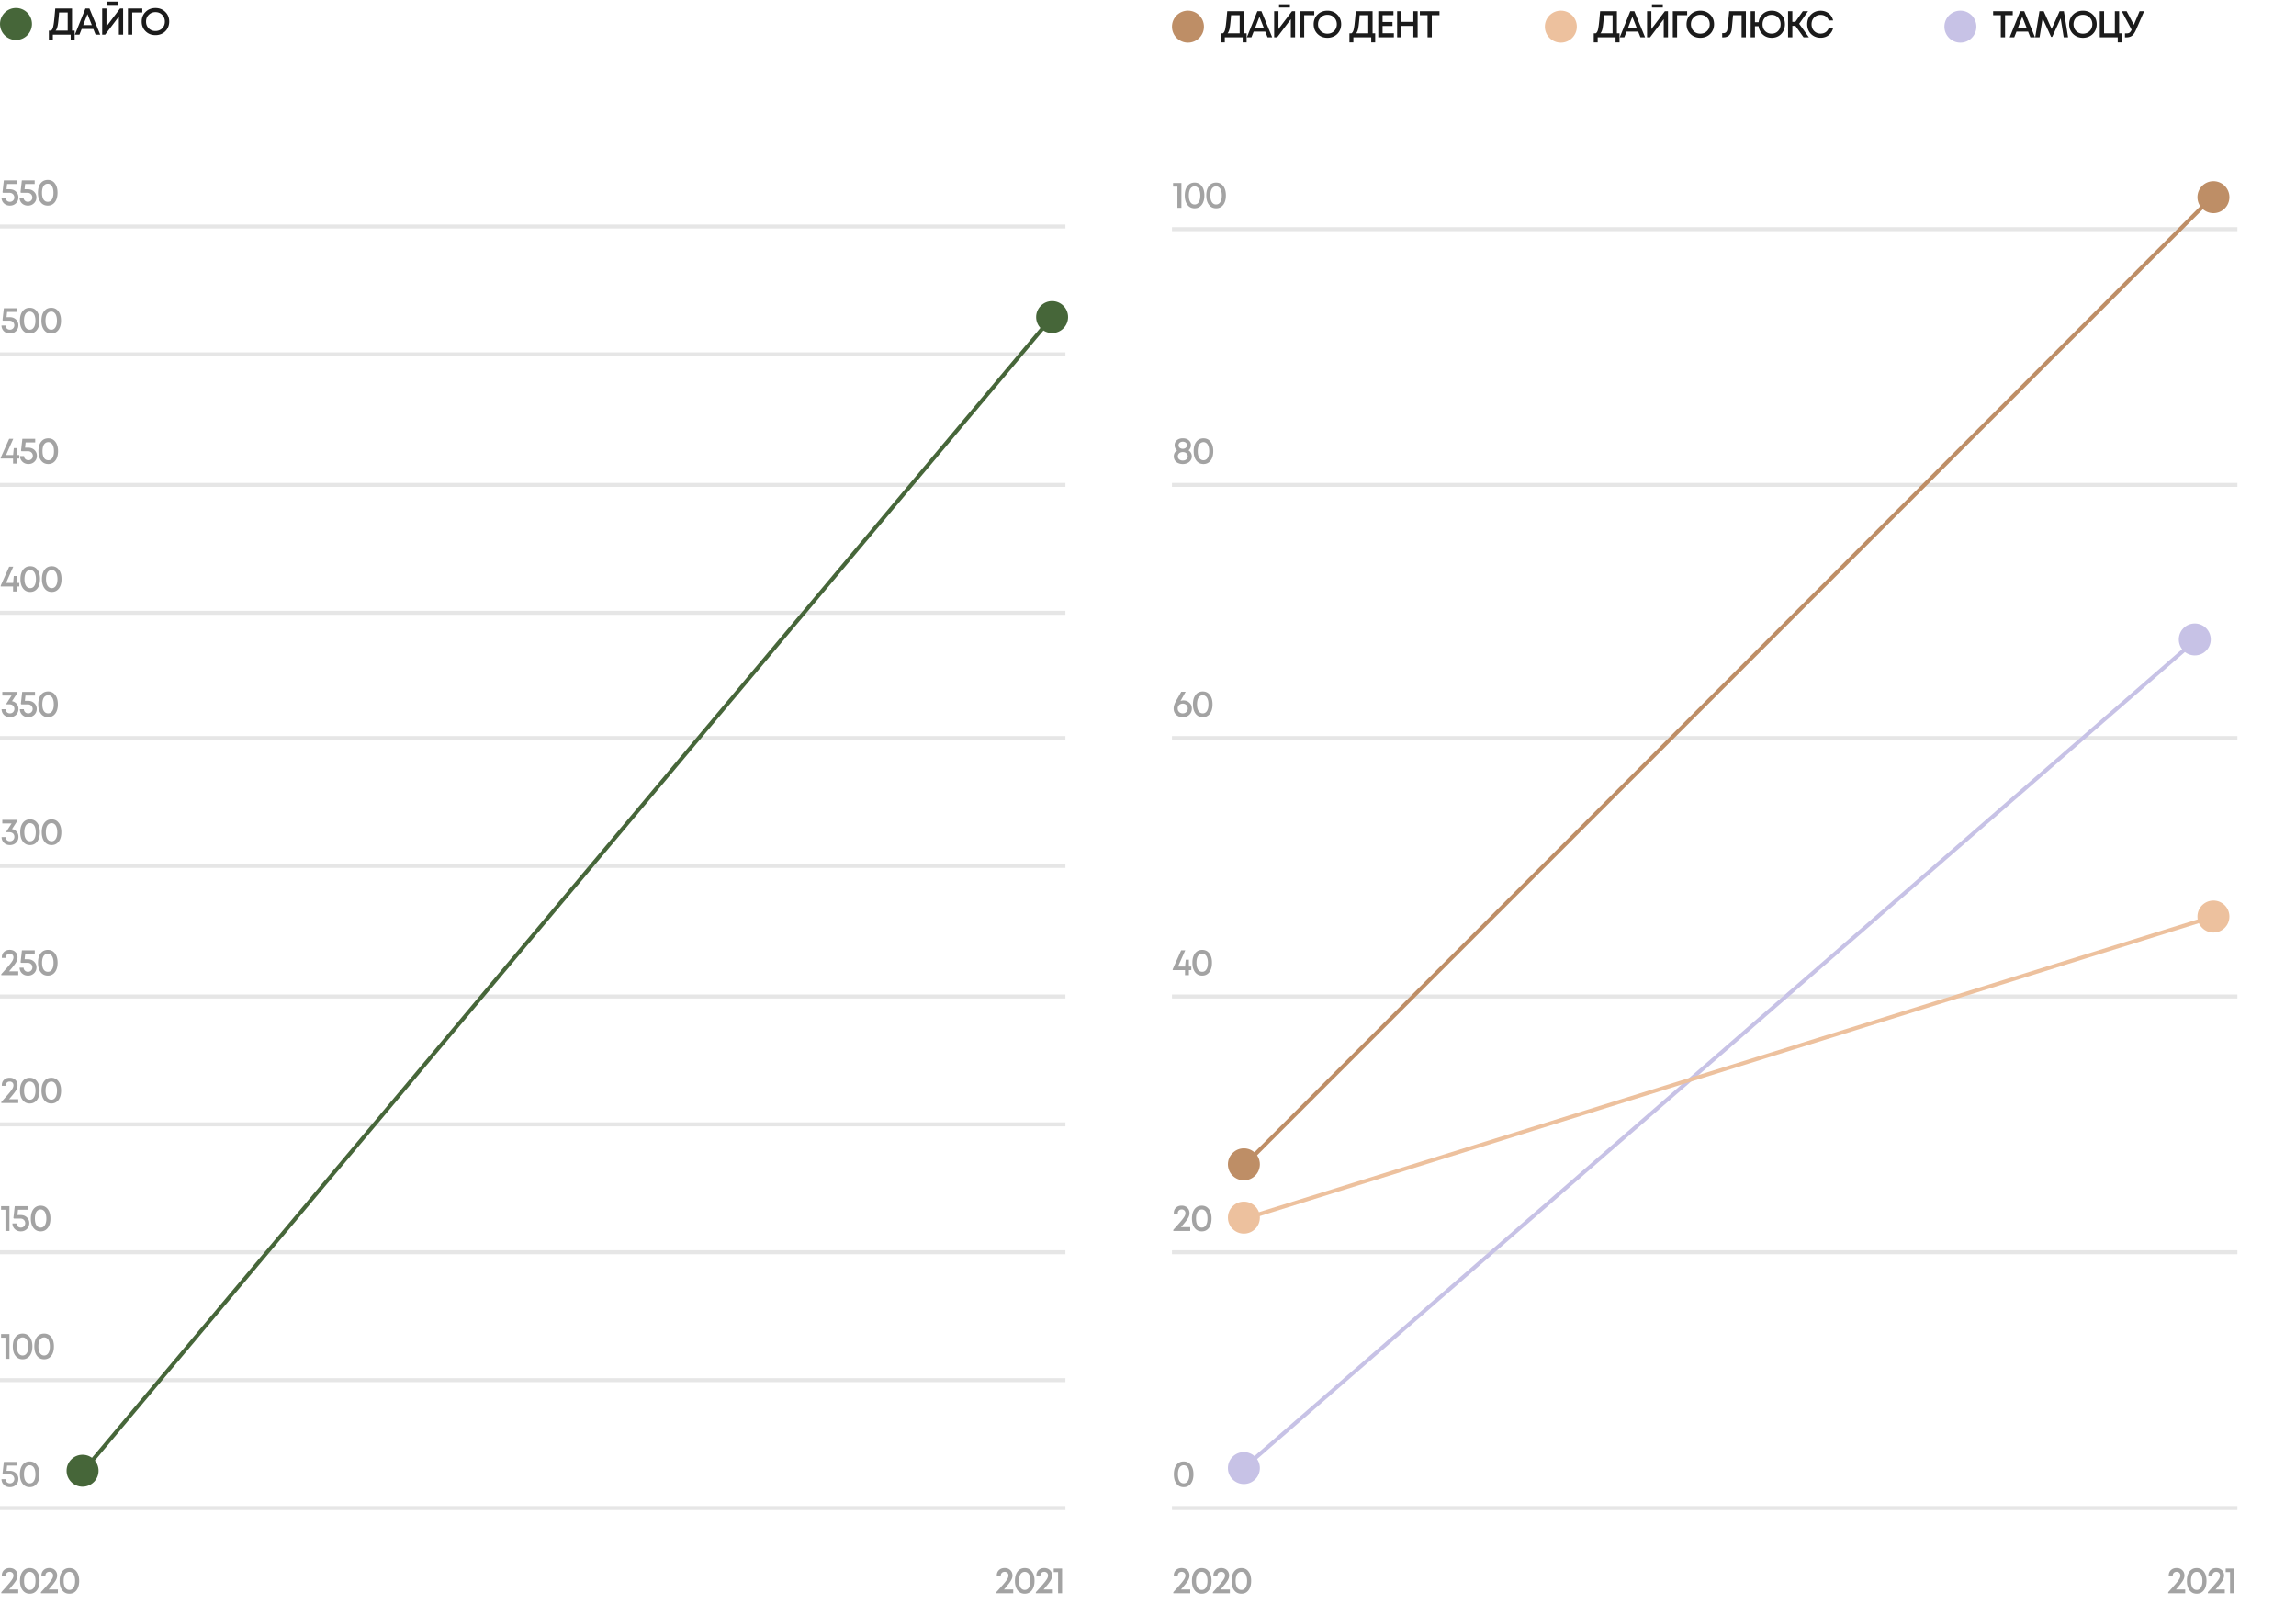 <svg xmlns="http://www.w3.org/2000/svg" width="862" height="602" fill="none" viewBox="0 0 862 602">
  <path stroke="#000" stroke-width="1.5" d="M0 133h400" opacity=".1"/>
  <path fill="#1B1B1B" d="M3.64 119.036c.952 0 1.731.289 2.338.868.616.579.924 1.302.924 2.17 0 .887-.303 1.624-.91 2.212-.607.588-1.363.882-2.268.882-.896 0-1.643-.28-2.24-.84-.588-.56-.896-1.274-.924-2.142h1.512c.019.457.182.831.49 1.12.308.289.695.434 1.162.434.476 0 .868-.159 1.176-.476.317-.317.476-.714.476-1.19 0-.159-.023-.313-.07-.462a1.431 1.431 0 0 0-.168-.406 1.445 1.445 0 0 0-.28-.35 1.65 1.65 0 0 0-.784-.434 2.035 2.035 0 0 0-.49-.056H1.12l-.182-.21.504-4.466h4.816v1.372H2.66l-.21 1.974h1.19Zm7.52 6.132c-1.129 0-2.024-.434-2.687-1.302-.663-.868-.994-2.044-.994-3.528s.327-2.655.98-3.514c.663-.868 1.563-1.302 2.702-1.302 1.13 0 2.02.434 2.674 1.302.662.859.994 2.03.994 3.514s-.332 2.66-.994 3.528c-.663.868-1.554 1.302-2.674 1.302Zm0-1.428c.673 0 1.195-.299 1.569-.896.383-.597.574-1.433.574-2.506 0-.709-.089-1.316-.266-1.82-.168-.513-.416-.901-.742-1.162a1.689 1.689 0 0 0-1.134-.406c-.448 0-.835.135-1.162.406-.327.261-.574.649-.742 1.162-.168.504-.252 1.111-.252 1.82 0 1.073.187 1.909.56 2.506.383.597.915.896 1.596.896Zm8.078 1.428c-1.13 0-2.025-.434-2.688-1.302-.663-.868-.994-2.044-.994-3.528s.327-2.655.98-3.514c.663-.868 1.563-1.302 2.702-1.302 1.13 0 2.02.434 2.674 1.302.663.859.994 2.03.994 3.514s-.331 2.66-.994 3.528c-.662.868-1.554 1.302-2.674 1.302Zm0-1.428c.672 0 1.195-.299 1.568-.896.383-.597.574-1.433.574-2.506 0-.709-.088-1.316-.266-1.82-.168-.513-.415-.901-.742-1.162a1.689 1.689 0 0 0-1.134-.406c-.448 0-.835.135-1.162.406-.326.261-.574.649-.742 1.162-.168.504-.252 1.111-.252 1.82 0 1.073.187 1.909.56 2.506.383.597.915.896 1.596.896Z" opacity=".4"/>
  <path stroke="#000" stroke-width="1.5" d="M0 85h400" opacity=".1"/>
  <path fill="#1B1B1B" d="M3.64 71.036c.952 0 1.731.29 2.338.868.616.579.924 1.302.924 2.17 0 .887-.303 1.624-.91 2.212-.607.588-1.363.882-2.268.882-.896 0-1.643-.28-2.24-.84-.588-.56-.896-1.274-.924-2.142h1.512c.019.457.182.83.49 1.12.308.29.695.434 1.162.434.476 0 .868-.159 1.176-.476.317-.317.476-.714.476-1.19a1.54 1.54 0 0 0-.07-.462 1.431 1.431 0 0 0-.168-.406 1.445 1.445 0 0 0-.28-.35 1.65 1.65 0 0 0-.784-.434 2.02 2.02 0 0 0-.49-.056H1.12l-.182-.21.504-4.466h4.816v1.372H2.66l-.21 1.974h1.19Zm6.765 0c.952 0 1.731.29 2.338.868.616.579.924 1.302.924 2.17 0 .887-.303 1.624-.91 2.212-.607.588-1.363.882-2.268.882-.896 0-1.643-.28-2.24-.84-.588-.56-.896-1.274-.924-2.142h1.512c.019.457.182.83.49 1.12.308.29.695.434 1.162.434.476 0 .868-.159 1.176-.476.317-.317.476-.714.476-1.19 0-.159-.024-.313-.07-.462a1.43 1.43 0 0 0-.168-.406 1.443 1.443 0 0 0-.28-.35 1.647 1.647 0 0 0-.784-.434 2.02 2.02 0 0 0-.49-.056H7.885l-.182-.21.504-4.466h4.816v1.372H9.425l-.21 1.974h1.19Zm7.52 6.132c-1.129 0-2.025-.434-2.687-1.302-.663-.868-.994-2.044-.994-3.528s.326-2.655.98-3.514c.662-.868 1.563-1.302 2.702-1.302 1.129 0 2.02.434 2.674 1.302.662.859.994 2.03.994 3.514s-.332 2.66-.994 3.528c-.663.868-1.554 1.302-2.674 1.302Zm0-1.428c.673 0 1.195-.299 1.569-.896.382-.597.574-1.433.574-2.506 0-.71-.089-1.316-.266-1.82-.168-.513-.416-.9-.742-1.162a1.69 1.69 0 0 0-1.134-.406c-.448 0-.836.135-1.162.406-.327.261-.574.649-.742 1.162-.168.504-.252 1.11-.252 1.82 0 1.073.186 1.909.56 2.506.382.597.914.896 1.596.896Z" opacity=".4"/>
  <path stroke="#000" stroke-width="1.5" d="M0 182h400" opacity=".1"/>
  <path fill="#1B1B1B" d="M7.252 170.78v1.33h-.896V174H4.9v-1.89H.266v-.308l3.178-7.112h1.54l-2.716 6.09h2.66l.252-2.59h1.176v2.59h.896Zm3.344-2.744c.952 0 1.732.289 2.338.868.616.579.924 1.302.924 2.17 0 .887-.303 1.624-.91 2.212-.606.588-1.362.882-2.268.882-.896 0-1.642-.28-2.24-.84-.588-.56-.896-1.274-.924-2.142h1.512c.019.457.182.831.49 1.12.308.289.696.434 1.162.434.476 0 .868-.159 1.176-.476.318-.317.476-.714.476-1.19 0-.159-.023-.313-.07-.462a1.435 1.435 0 0 0-.168-.406 1.445 1.445 0 0 0-.28-.35 1.594 1.594 0 0 0-.784-.434 2.035 2.035 0 0 0-.49-.056H8.076l-.182-.21.504-4.466h4.816v1.372H9.616l-.21 1.974h1.19Zm7.521 6.132c-1.13 0-2.025-.434-2.688-1.302-.663-.868-.994-2.044-.994-3.528s.327-2.655.98-3.514c.663-.868 1.563-1.302 2.702-1.302 1.13 0 2.02.434 2.674 1.302.663.859.994 2.03.994 3.514s-.331 2.66-.994 3.528c-.663.868-1.554 1.302-2.674 1.302Zm0-1.428c.672 0 1.195-.299 1.568-.896.383-.597.574-1.433.574-2.506 0-.709-.089-1.316-.266-1.82-.168-.513-.415-.901-.742-1.162a1.689 1.689 0 0 0-1.134-.406c-.448 0-.835.135-1.162.406-.327.261-.574.649-.742 1.162-.168.504-.252 1.111-.252 1.82 0 1.073.187 1.909.56 2.506.383.597.915.896 1.596.896Z" opacity=".4"/>
  <path stroke="#000" stroke-width="1.5" d="M0 230h400" opacity=".1"/>
  <path fill="#1B1B1B" d="M7.252 218.78v1.33h-.896V222H4.9v-1.89H.266v-.308l3.178-7.112h1.54l-2.716 6.09h2.66l.252-2.59h1.176v2.59h.896Zm4.1 3.388c-1.13 0-2.025-.434-2.688-1.302-.662-.868-.994-2.044-.994-3.528s.327-2.655.98-3.514c.663-.868 1.564-1.302 2.702-1.302 1.13 0 2.02.434 2.674 1.302.663.859.994 2.03.994 3.514s-.331 2.66-.994 3.528c-.662.868-1.554 1.302-2.674 1.302Zm0-1.428c.672 0 1.195-.299 1.568-.896.383-.597.574-1.433.574-2.506 0-.709-.088-1.316-.266-1.82-.168-.513-.415-.901-.742-1.162a1.689 1.689 0 0 0-1.134-.406c-.448 0-.835.135-1.162.406-.326.261-.574.649-.742 1.162-.168.504-.252 1.111-.252 1.82 0 1.073.187 1.909.56 2.506.383.597.915.896 1.596.896Zm8.078 1.428c-1.13 0-2.026-.434-2.688-1.302-.663-.868-.994-2.044-.994-3.528s.326-2.655.98-3.514c.662-.868 1.563-1.302 2.702-1.302 1.129 0 2.02.434 2.674 1.302.662.859.994 2.03.994 3.514s-.332 2.66-.994 3.528c-.663.868-1.554 1.302-2.674 1.302Zm0-1.428c.672 0 1.194-.299 1.568-.896.382-.597.574-1.433.574-2.506 0-.709-.09-1.316-.266-1.82-.168-.513-.416-.901-.742-1.162a1.689 1.689 0 0 0-1.134-.406c-.448 0-.836.135-1.162.406-.327.261-.574.649-.742 1.162-.168.504-.252 1.111-.252 1.82 0 1.073.186 1.909.56 2.506.382.597.914.896 1.596.896Z" opacity=".4"/>
  <path stroke="#000" stroke-width="1.5" d="M0 277h400" opacity=".1"/>
  <path fill="#1B1B1B" d="M4.508 263.176c.728.131 1.311.462 1.75.994.448.532.672 1.167.672 1.904 0 .896-.308 1.638-.924 2.226-.607.579-1.367.868-2.282.868-.887 0-1.624-.275-2.212-.826-.579-.56-.887-1.279-.924-2.156H2.1c.028.467.191.845.49 1.134.299.28.677.42 1.134.42.485 0 .887-.159 1.204-.476.317-.327.476-.737.476-1.232 0-.243-.047-.467-.14-.672a1.54 1.54 0 0 0-.952-.882 2.057 2.057 0 0 0-.728-.126H2.408v-.294l1.932-2.996H.868v-1.372h5.698v.308l-2.058 3.178Zm6.02-.14c.952 0 1.731.289 2.338.868.616.579.924 1.302.924 2.17 0 .887-.303 1.624-.91 2.212-.607.588-1.363.882-2.268.882-.896 0-1.643-.28-2.24-.84-.588-.56-.896-1.274-.924-2.142H8.96c.019.457.182.831.49 1.12.308.289.695.434 1.162.434.476 0 .868-.159 1.176-.476.317-.317.476-.714.476-1.19 0-.159-.023-.313-.07-.462a1.43 1.43 0 0 0-.168-.406 1.445 1.445 0 0 0-.28-.35 1.65 1.65 0 0 0-.784-.434 2.035 2.035 0 0 0-.49-.056H8.008l-.182-.21.504-4.466h4.816v1.372H9.548l-.21 1.974h1.19Zm7.52 6.132c-1.129 0-2.025-.434-2.687-1.302-.663-.868-.994-2.044-.994-3.528s.326-2.655.98-3.514c.662-.868 1.563-1.302 2.702-1.302 1.13 0 2.02.434 2.674 1.302.662.859.994 2.03.994 3.514s-.332 2.66-.994 3.528c-.663.868-1.554 1.302-2.674 1.302Zm0-1.428c.673 0 1.195-.299 1.569-.896.382-.597.574-1.433.574-2.506 0-.709-.089-1.316-.266-1.82-.168-.513-.416-.901-.742-1.162a1.689 1.689 0 0 0-1.134-.406c-.448 0-.836.135-1.162.406-.327.261-.574.649-.742 1.162-.168.504-.252 1.111-.252 1.82 0 1.073.186 1.909.56 2.506.382.597.914.896 1.596.896Z" opacity=".4"/>
  <path stroke="#000" stroke-width="1.5" d="M0 325h400" opacity=".1"/>
  <path fill="#1B1B1B" d="M4.508 311.176c.728.131 1.311.462 1.75.994.448.532.672 1.167.672 1.904 0 .896-.308 1.638-.924 2.226-.607.579-1.367.868-2.282.868-.887 0-1.624-.275-2.212-.826-.579-.56-.887-1.279-.924-2.156H2.1c.028.467.191.845.49 1.134.299.28.677.42 1.134.42.485 0 .887-.159 1.204-.476.317-.327.476-.737.476-1.232 0-.243-.047-.467-.14-.672a1.54 1.54 0 0 0-.952-.882 2.057 2.057 0 0 0-.728-.126H2.408v-.294l1.932-2.996H.868v-1.372h5.698v.308l-2.058 3.178Zm6.776 5.992c-1.13 0-2.025-.434-2.688-1.302-.663-.868-.994-2.044-.994-3.528s.327-2.655.98-3.514c.663-.868 1.563-1.302 2.702-1.302 1.13 0 2.02.434 2.674 1.302.663.859.994 2.03.994 3.514s-.331 2.66-.994 3.528c-.663.868-1.554 1.302-2.674 1.302Zm0-1.428c.672 0 1.195-.299 1.568-.896.383-.597.574-1.433.574-2.506 0-.709-.089-1.316-.266-1.82-.168-.513-.415-.901-.742-1.162a1.689 1.689 0 0 0-1.134-.406c-.448 0-.835.135-1.162.406-.327.261-.574.649-.742 1.162-.168.504-.252 1.111-.252 1.82 0 1.073.187 1.909.56 2.506.383.597.915.896 1.596.896Zm8.077 1.428c-1.13 0-2.025-.434-2.688-1.302-.662-.868-.994-2.044-.994-3.528s.327-2.655.98-3.514c.663-.868 1.564-1.302 2.702-1.302 1.13 0 2.02.434 2.674 1.302.663.859.994 2.03.994 3.514s-.331 2.66-.994 3.528c-.662.868-1.554 1.302-2.674 1.302Zm0-1.428c.672 0 1.195-.299 1.568-.896.383-.597.574-1.433.574-2.506 0-.709-.088-1.316-.266-1.82-.168-.513-.415-.901-.742-1.162a1.689 1.689 0 0 0-1.134-.406c-.448 0-.835.135-1.162.406-.326.261-.574.649-.742 1.162-.168.504-.252 1.111-.252 1.82 0 1.073.187 1.909.56 2.506.383.597.915.896 1.596.896Z" opacity=".4"/>
  <path stroke="#000" stroke-width="1.5" d="M0 374h400" opacity=".1"/>
  <path fill="#1B1B1B" d="M3.388 364.572H6.86V366H.49v-.406c1.39-1.521 2.394-2.655 3.01-3.402.625-.756 1.04-1.33 1.246-1.722.205-.392.308-.779.308-1.162 0-.271-.06-.509-.182-.714a1.151 1.151 0 0 0-.49-.476 1.408 1.408 0 0 0-.728-.182c-.439 0-.793.131-1.064.392-.261.252-.392.583-.392.994v.21H.686v-.21c0-.84.27-1.517.812-2.03.541-.523 1.255-.784 2.142-.784.868 0 1.573.261 2.114.784.55.523.826 1.195.826 2.016 0 .429-.08.845-.238 1.246-.15.401-.457.919-.924 1.554-.457.625-1.134 1.447-2.03 2.464Zm7.044-4.536c.952 0 1.732.289 2.338.868.616.579.924 1.302.924 2.17 0 .887-.303 1.624-.91 2.212-.607.588-1.363.882-2.268.882-.896 0-1.642-.28-2.24-.84-.588-.56-.896-1.274-.924-2.142h1.512c.019.457.182.831.49 1.12.308.289.696.434 1.162.434.476 0 .868-.159 1.176-.476.317-.317.476-.714.476-1.19 0-.159-.023-.313-.07-.462a1.43 1.43 0 0 0-.168-.406 1.445 1.445 0 0 0-.28-.35 1.65 1.65 0 0 0-.784-.434 2.035 2.035 0 0 0-.49-.056H7.912l-.182-.21.504-4.466h4.816v1.372H9.452l-.21 1.974h1.19Zm7.521 6.132c-1.13 0-2.025-.434-2.688-1.302-.663-.868-.994-2.044-.994-3.528s.327-2.655.98-3.514c.663-.868 1.563-1.302 2.702-1.302 1.13 0 2.02.434 2.674 1.302.663.859.994 2.03.994 3.514s-.331 2.66-.994 3.528c-.663.868-1.554 1.302-2.674 1.302Zm0-1.428c.672 0 1.195-.299 1.568-.896.383-.597.574-1.433.574-2.506 0-.709-.089-1.316-.266-1.82-.168-.513-.415-.901-.742-1.162a1.689 1.689 0 0 0-1.134-.406c-.448 0-.835.135-1.162.406-.327.261-.574.649-.742 1.162-.168.504-.252 1.111-.252 1.82 0 1.073.187 1.909.56 2.506.383.597.915.896 1.596.896Z" opacity=".4"/>
  <path stroke="#000" stroke-width="1.5" d="M0 422h400" opacity=".1"/>
  <path fill="#1B1B1B" d="M3.388 412.572H6.86V414H.49v-.406c1.39-1.521 2.394-2.655 3.01-3.402.625-.756 1.04-1.33 1.246-1.722.205-.392.308-.779.308-1.162 0-.271-.06-.509-.182-.714a1.151 1.151 0 0 0-.49-.476 1.408 1.408 0 0 0-.728-.182c-.439 0-.793.131-1.064.392-.261.252-.392.583-.392.994v.21H.686v-.21c0-.84.27-1.517.812-2.03.541-.523 1.255-.784 2.142-.784.868 0 1.573.261 2.114.784.55.523.826 1.195.826 2.016 0 .429-.08.845-.238 1.246-.15.401-.457.919-.924 1.554-.457.625-1.134 1.447-2.03 2.464Zm7.8 1.596c-1.13 0-2.025-.434-2.688-1.302-.662-.868-.994-2.044-.994-3.528s.327-2.655.98-3.514c.663-.868 1.563-1.302 2.702-1.302 1.13 0 2.02.434 2.674 1.302.663.859.994 2.03.994 3.514s-.331 2.66-.994 3.528c-.662.868-1.554 1.302-2.674 1.302Zm0-1.428c.672 0 1.195-.299 1.568-.896.383-.597.574-1.433.574-2.506 0-.709-.088-1.316-.266-1.82-.168-.513-.415-.901-.742-1.162a1.689 1.689 0 0 0-1.134-.406c-.448 0-.835.135-1.162.406-.326.261-.574.649-.742 1.162-.168.504-.252 1.111-.252 1.82 0 1.073.187 1.909.56 2.506.383.597.915.896 1.596.896Zm8.077 1.428c-1.129 0-2.025-.434-2.688-1.302-.662-.868-.994-2.044-.994-3.528s.327-2.655.98-3.514c.663-.868 1.564-1.302 2.703-1.302 1.129 0 2.02.434 2.674 1.302.662.859.993 2.03.993 3.514s-.33 2.66-.994 3.528c-.662.868-1.553 1.302-2.674 1.302Zm0-1.428c.672 0 1.195-.299 1.569-.896.382-.597.573-1.433.573-2.506 0-.709-.088-1.316-.265-1.82-.168-.513-.416-.901-.742-1.162a1.689 1.689 0 0 0-1.134-.406c-.448 0-.836.135-1.162.406-.327.261-.575.649-.742 1.162-.168.504-.252 1.111-.252 1.82 0 1.073.186 1.909.56 2.506.382.597.914.896 1.595.896Z" opacity=".4"/>
  <path stroke="#000" stroke-width="1.5" d="M0 470h400" opacity=".1"/>
  <path fill="#1B1B1B" d="M.406 452.69h3.136V462H2.044v-7.952H.406v-1.358Zm7.333 3.346c.952 0 1.731.289 2.338.868.616.579.924 1.302.924 2.17 0 .887-.303 1.624-.91 2.212-.607.588-1.363.882-2.268.882-.896 0-1.643-.28-2.24-.84-.588-.56-.896-1.274-.924-2.142H6.17c.018.457.182.831.49 1.12.308.289.695.434 1.162.434.476 0 .868-.159 1.176-.476.317-.317.476-.714.476-1.19 0-.159-.024-.313-.07-.462a1.431 1.431 0 0 0-.168-.406 1.445 1.445 0 0 0-.28-.35 1.65 1.65 0 0 0-.784-.434 2.035 2.035 0 0 0-.49-.056H5.219l-.182-.21.504-4.466h4.816v1.372H6.759l-.21 1.974h1.19Zm7.52 6.132c-1.129 0-2.025-.434-2.687-1.302-.663-.868-.994-2.044-.994-3.528s.326-2.655.98-3.514c.662-.868 1.563-1.302 2.702-1.302 1.129 0 2.02.434 2.674 1.302.662.859.994 2.03.994 3.514s-.332 2.66-.994 3.528c-.663.868-1.554 1.302-2.674 1.302Zm0-1.428c.673 0 1.195-.299 1.569-.896.382-.597.574-1.433.574-2.506 0-.709-.089-1.316-.266-1.82-.168-.513-.416-.901-.742-1.162a1.689 1.689 0 0 0-1.134-.406c-.448 0-.836.135-1.162.406-.327.261-.574.649-.742 1.162-.168.504-.252 1.111-.252 1.82 0 1.073.186 1.909.56 2.506.382.597.914.896 1.596.896Z" opacity=".4"/>
  <path stroke="#000" stroke-width="1.5" d="M0 518h400" opacity=".1"/>
  <path fill="#1B1B1B" d="M.406 500.69h3.136V510H2.044v-7.952H.406v-1.358Zm8.089 9.478c-1.13 0-2.025-.434-2.688-1.302-.663-.868-.994-2.044-.994-3.528s.327-2.655.98-3.514c.662-.868 1.563-1.302 2.702-1.302 1.13 0 2.02.434 2.674 1.302.662.859.994 2.03.994 3.514s-.332 2.66-.994 3.528c-.663.868-1.554 1.302-2.674 1.302Zm0-1.428c.672 0 1.195-.299 1.568-.896.382-.597.574-1.433.574-2.506 0-.709-.089-1.316-.266-1.82-.168-.513-.415-.901-.742-1.162a1.689 1.689 0 0 0-1.134-.406c-.448 0-.835.135-1.162.406-.327.261-.574.649-.742 1.162-.168.504-.252 1.111-.252 1.82 0 1.073.186 1.909.56 2.506.383.597.915.896 1.596.896Zm8.077 1.428c-1.13 0-2.025-.434-2.688-1.302-.662-.868-.994-2.044-.994-3.528s.327-2.655.98-3.514c.663-.868 1.564-1.302 2.702-1.302 1.13 0 2.02.434 2.674 1.302.663.859.994 2.03.994 3.514s-.331 2.66-.994 3.528c-.662.868-1.554 1.302-2.674 1.302Zm0-1.428c.672 0 1.195-.299 1.568-.896.383-.597.574-1.433.574-2.506 0-.709-.088-1.316-.266-1.82-.168-.513-.415-.901-.742-1.162a1.689 1.689 0 0 0-1.134-.406c-.448 0-.835.135-1.162.406-.326.261-.574.649-.742 1.162-.168.504-.252 1.111-.252 1.82 0 1.073.187 1.909.56 2.506.383.597.915.896 1.596.896Z" opacity=".4"/>
  <path stroke="#000" stroke-width="1.5" d="M0 566h400" opacity=".1"/>
  <path fill="#1B1B1B" d="M3.64 552.036c.952 0 1.731.289 2.338.868.616.579.924 1.302.924 2.17 0 .887-.303 1.624-.91 2.212-.607.588-1.363.882-2.268.882-.896 0-1.643-.28-2.24-.84-.588-.56-.896-1.274-.924-2.142h1.512c.019.457.182.831.49 1.12.308.289.695.434 1.162.434.476 0 .868-.159 1.176-.476.317-.317.476-.714.476-1.19 0-.159-.023-.313-.07-.462a1.431 1.431 0 0 0-.168-.406 1.445 1.445 0 0 0-.28-.35 1.65 1.65 0 0 0-.784-.434 2.035 2.035 0 0 0-.49-.056H1.12l-.182-.21.504-4.466h4.816v1.372H2.66l-.21 1.974h1.19Zm7.52 6.132c-1.129 0-2.024-.434-2.687-1.302-.663-.868-.994-2.044-.994-3.528s.327-2.655.98-3.514c.663-.868 1.563-1.302 2.702-1.302 1.13 0 2.02.434 2.674 1.302.662.859.994 2.03.994 3.514s-.332 2.66-.994 3.528c-.663.868-1.554 1.302-2.674 1.302Zm0-1.428c.673 0 1.195-.299 1.569-.896.383-.597.574-1.433.574-2.506 0-.709-.089-1.316-.266-1.82-.168-.513-.416-.901-.742-1.162a1.689 1.689 0 0 0-1.134-.406c-.448 0-.835.135-1.162.406-.327.261-.574.649-.742 1.162-.168.504-.252 1.111-.252 1.82 0 1.073.187 1.909.56 2.506.383.597.915.896 1.596.896ZM3.388 596.572H6.86V598H.49v-.406c1.39-1.521 2.394-2.655 3.01-3.402.625-.756 1.04-1.33 1.246-1.722.205-.392.308-.779.308-1.162 0-.271-.06-.509-.182-.714a1.151 1.151 0 0 0-.49-.476 1.408 1.408 0 0 0-.728-.182c-.439 0-.793.131-1.064.392-.261.252-.392.583-.392.994v.21H.686v-.21c0-.84.27-1.517.812-2.03.541-.523 1.255-.784 2.142-.784.868 0 1.573.261 2.114.784.55.523.826 1.195.826 2.016 0 .429-.08.845-.238 1.246-.15.401-.457.919-.924 1.554-.457.625-1.134 1.447-2.03 2.464Zm7.8 1.596c-1.13 0-2.025-.434-2.688-1.302-.662-.868-.994-2.044-.994-3.528s.327-2.655.98-3.514c.663-.868 1.563-1.302 2.702-1.302 1.13 0 2.02.434 2.674 1.302.663.859.994 2.03.994 3.514s-.331 2.66-.994 3.528c-.662.868-1.554 1.302-2.674 1.302Zm0-1.428c.672 0 1.195-.299 1.568-.896.383-.597.574-1.433.574-2.506 0-.709-.088-1.316-.266-1.82-.168-.513-.415-.901-.742-1.162a1.689 1.689 0 0 0-1.134-.406c-.448 0-.835.135-1.162.406-.326.261-.574.649-.742 1.162-.168.504-.252 1.111-.252 1.82 0 1.073.187 1.909.56 2.506.383.597.915.896 1.596.896Zm7.07-.168h3.472V598h-6.37v-.406c1.39-1.521 2.393-2.655 3.01-3.402.625-.756 1.04-1.33 1.245-1.722.206-.392.309-.779.309-1.162 0-.271-.061-.509-.183-.714a1.15 1.15 0 0 0-.49-.476 1.408 1.408 0 0 0-.728-.182c-.438 0-.793.131-1.064.392-.26.252-.392.583-.392.994v.21h-1.511v-.21c0-.84.27-1.517.812-2.03.54-.523 1.255-.784 2.142-.784.867 0 1.572.261 2.113.784.551.523.826 1.195.826 2.016 0 .429-.079.845-.238 1.246-.149.401-.457.919-.923 1.554-.458.625-1.134 1.447-2.03 2.464Zm7.8 1.596c-1.13 0-2.026-.434-2.688-1.302-.663-.868-.994-2.044-.994-3.528s.326-2.655.98-3.514c.662-.868 1.563-1.302 2.702-1.302 1.13 0 2.02.434 2.674 1.302.662.859.994 2.03.994 3.514s-.332 2.66-.994 3.528c-.663.868-1.554 1.302-2.674 1.302Zm0-1.428c.672 0 1.194-.299 1.568-.896.382-.597.574-1.433.574-2.506 0-.709-.089-1.316-.266-1.82-.168-.513-.416-.901-.742-1.162a1.689 1.689 0 0 0-1.134-.406c-.448 0-.836.135-1.162.406-.327.261-.574.649-.742 1.162-.168.504-.252 1.111-.252 1.82 0 1.073.186 1.909.56 2.506.382.597.914.896 1.596.896ZM376.927 596.572h3.472V598h-6.37v-.406c1.391-1.521 2.394-2.655 3.01-3.402.626-.756 1.041-1.33 1.246-1.722a2.48 2.48 0 0 0 .308-1.162c0-.271-.06-.509-.182-.714a1.15 1.15 0 0 0-.49-.476 1.407 1.407 0 0 0-.728-.182c-.438 0-.793.131-1.064.392-.261.252-.392.583-.392.994v.21h-1.512v-.21c0-.84.271-1.517.812-2.03.542-.523 1.256-.784 2.142-.784.868 0 1.573.261 2.114.784.551.523.826 1.195.826 2.016 0 .429-.079.845-.238 1.246-.149.401-.457.919-.924 1.554-.457.625-1.134 1.447-2.03 2.464Zm7.801 1.596c-1.13 0-2.026-.434-2.688-1.302-.663-.868-.994-2.044-.994-3.528s.326-2.655.98-3.514c.662-.868 1.563-1.302 2.702-1.302 1.129 0 2.02.434 2.674 1.302.662.859.994 2.03.994 3.514s-.332 2.66-.994 3.528c-.663.868-1.554 1.302-2.674 1.302Zm0-1.428c.672 0 1.194-.299 1.568-.896.382-.597.574-1.433.574-2.506 0-.709-.089-1.316-.266-1.82-.168-.513-.416-.901-.742-1.162a1.691 1.691 0 0 0-1.134-.406 1.76 1.76 0 0 0-1.162.406c-.327.261-.574.649-.742 1.162-.168.504-.252 1.111-.252 1.82 0 1.073.186 1.909.56 2.506.382.597.914.896 1.596.896Zm7.069-.168h3.472V598h-6.37v-.406c1.391-1.521 2.394-2.655 3.01-3.402.625-.756 1.041-1.33 1.246-1.722.205-.392.308-.779.308-1.162 0-.271-.061-.509-.182-.714a1.15 1.15 0 0 0-.49-.476 1.407 1.407 0 0 0-.728-.182c-.439 0-.793.131-1.064.392-.261.252-.392.583-.392.994v.21h-1.512v-.21c0-.84.271-1.517.812-2.03.541-.523 1.255-.784 2.142-.784.868 0 1.573.261 2.114.784.551.523.826 1.195.826 2.016 0 .429-.079.845-.238 1.246-.149.401-.457.919-.924 1.554-.457.625-1.134 1.447-2.03 2.464Zm3.81-7.882h3.136V598h-1.498v-7.952h-1.638v-1.358Z" opacity=".4"/>
  <path fill="#1B1B1B" d="M27.044 11.502h.98v3.402H26.54V13h-6.706v1.904H18.35v-3.402h.77a1.76 1.76 0 0 0 .308-.266c.084-.093.168-.224.252-.392a3.32 3.32 0 0 0 .21-.532c.056-.187.112-.443.168-.77.065-.336.121-.677.168-1.022.047-.355.098-.817.154-1.386.065-.579.121-1.157.168-1.736.056-.588.121-1.32.196-2.198h6.3v8.302Zm-4.858-6.804c-.168 2.277-.34 3.887-.518 4.83-.177.933-.448 1.591-.812 1.974h4.564V4.698h-3.234ZM35.889 13l-.854-2.128h-4.368L29.827 13h-1.708l3.948-9.8h1.512l4.046 9.8h-1.736Zm-3.052-7.7-1.61 4.13h3.248L32.837 5.3ZM40.2 1.828V.61h4.075v1.218H40.2ZM45.06 3.2h1.163V13h-1.596V6.21L39.486 13h-1.12V3.2h1.61v6.72L45.06 3.2Zm8.362 0v1.498h-3.78V13h-1.61V3.2h5.39Zm4.94 9.982c-1.484 0-2.716-.48-3.696-1.442-.98-.97-1.47-2.184-1.47-3.64s.49-2.665 1.47-3.626c.98-.97 2.212-1.456 3.696-1.456s2.716.485 3.696 1.456c.98.961 1.47 2.17 1.47 3.626 0 .952-.224 1.82-.672 2.604a4.685 4.685 0 0 1-1.848 1.82c-.784.439-1.666.658-2.646.658Zm-2.52-2.548c.672.672 1.512 1.008 2.52 1.008 1.017 0 1.857-.336 2.52-1.008.672-.681 1.008-1.526 1.008-2.534 0-1.008-.336-1.848-1.008-2.52-.663-.681-1.503-1.022-2.52-1.022-1.008 0-1.848.34-2.52 1.022-.672.672-1.008 1.512-1.008 2.52s.336 1.853 1.008 2.534Z"/>
  <circle cx="6" cy="9" r="6" fill="#466639"/>
  <path stroke="#466639" stroke-width="1.5" d="M31 552.5 395 119"/>
  <circle cx="395" cy="119" r="6" fill="#466639"/>
  <circle cx="31" cy="552" r="6" fill="#466639"/>
  <path stroke="#000" stroke-width="1.5" d="M440 86h400" opacity=".1"/>
  <path fill="#1B1B1B" d="M440.406 68.69h3.136V78h-1.498v-7.952h-1.638V68.69Zm8.089 9.478c-1.13 0-2.026-.434-2.688-1.302-.663-.868-.994-2.044-.994-3.528s.326-2.655.98-3.514c.662-.868 1.563-1.302 2.702-1.302 1.129 0 2.02.434 2.674 1.302.662.859.994 2.03.994 3.514s-.332 2.66-.994 3.528c-.663.868-1.554 1.302-2.674 1.302Zm0-1.428c.672 0 1.194-.299 1.568-.896.382-.597.574-1.433.574-2.506 0-.71-.089-1.316-.266-1.82-.168-.513-.416-.9-.742-1.162a1.693 1.693 0 0 0-1.134-.406c-.448 0-.836.135-1.162.406-.327.261-.574.649-.742 1.162-.168.504-.252 1.11-.252 1.82 0 1.073.186 1.909.56 2.506.382.597.914.896 1.596.896Zm8.077 1.428c-1.129 0-2.025-.434-2.688-1.302-.662-.868-.994-2.044-.994-3.528s.327-2.655.98-3.514c.663-.868 1.564-1.302 2.702-1.302 1.13 0 2.021.434 2.674 1.302.663.859.994 2.03.994 3.514s-.331 2.66-.994 3.528c-.662.868-1.554 1.302-2.674 1.302Zm0-1.428c.672 0 1.195-.299 1.568-.896.383-.597.574-1.433.574-2.506 0-.71-.088-1.316-.266-1.82-.168-.513-.415-.9-.742-1.162a1.689 1.689 0 0 0-1.134-.406c-.448 0-.835.135-1.162.406-.326.261-.574.649-.742 1.162-.168.504-.252 1.11-.252 1.82 0 1.073.187 1.909.56 2.506.383.597.915.896 1.596.896Z" opacity=".4"/>
  <path stroke="#000" stroke-width="1.5" d="M440 182h400" opacity=".1"/>
  <path fill="#1B1B1B" d="M446.216 169.03c.383.233.681.546.896.938.224.383.336.812.336 1.288 0 .849-.317 1.549-.952 2.1-.635.541-1.447.812-2.436.812-.663 0-1.251-.121-1.764-.364a2.784 2.784 0 0 1-1.19-1.022 2.82 2.82 0 0 1-.42-1.526c0-.467.107-.891.322-1.274.224-.392.532-.709.924-.952a2.6 2.6 0 0 1-.406-.378 3.453 3.453 0 0 1-.294-.462 3.234 3.234 0 0 1-.182-.532 2.948 2.948 0 0 1-.056-.574c0-.756.285-1.372.854-1.848.569-.485 1.307-.728 2.212-.728.915 0 1.652.238 2.212.714.569.476.854 1.097.854 1.862 0 .392-.084.761-.252 1.106a2.196 2.196 0 0 1-.658.84Zm-2.156-3.248c-.467 0-.849.126-1.148.378a1.17 1.17 0 0 0-.434.938c0 .392.145.714.434.966.299.252.681.378 1.148.378.467 0 .845-.126 1.134-.378.299-.252.448-.574.448-.966a1.18 1.18 0 0 0-.196-.672 1.282 1.282 0 0 0-.56-.476 1.95 1.95 0 0 0-.826-.168Zm0 7.07c.56 0 1.008-.145 1.344-.434a1.45 1.45 0 0 0 .518-1.148 1.45 1.45 0 0 0-.518-1.148c-.336-.299-.784-.448-1.344-.448-.551 0-.999.149-1.344.448a1.467 1.467 0 0 0-.504 1.148c0 .467.168.849.504 1.148.345.289.793.434 1.344.434Zm7.771 1.316c-1.13 0-2.026-.434-2.688-1.302-.663-.868-.994-2.044-.994-3.528s.326-2.655.98-3.514c.662-.868 1.563-1.302 2.702-1.302 1.129 0 2.02.434 2.674 1.302.662.859.994 2.03.994 3.514s-.332 2.66-.994 3.528c-.663.868-1.554 1.302-2.674 1.302Zm0-1.428c.672 0 1.194-.299 1.568-.896.382-.597.574-1.433.574-2.506 0-.709-.089-1.316-.266-1.82-.168-.513-.416-.901-.742-1.162a1.691 1.691 0 0 0-1.134-.406 1.76 1.76 0 0 0-1.162.406c-.327.261-.574.649-.742 1.162-.168.504-.252 1.111-.252 1.82 0 1.073.186 1.909.56 2.506.382.597.914.896 1.596.896Z" opacity=".4"/>
  <path stroke="#000" stroke-width="1.5" d="M440 277h400" opacity=".1"/>
  <path fill="#1B1B1B" d="M444.326 262.882c.868 0 1.605.285 2.212.854.616.56.924 1.288.924 2.184a3.27 3.27 0 0 1-.434 1.68 3.038 3.038 0 0 1-1.218 1.162c-.513.271-1.097.406-1.75.406-1.008 0-1.834-.303-2.478-.91-.635-.607-.952-1.386-.952-2.338 0-.859.336-1.871 1.008-3.038l1.862-3.248h1.652a292.759 292.759 0 0 0-1.932 3.458 3.06 3.06 0 0 1 1.106-.21Zm-.28 4.858c.551 0 1.003-.168 1.358-.504.355-.345.532-.784.532-1.316 0-.541-.177-.98-.532-1.316-.355-.345-.807-.518-1.358-.518a1.97 1.97 0 0 0-.966.238 1.793 1.793 0 0 0-.686.658 1.817 1.817 0 0 0-.238.938c0 .532.177.971.532 1.316.364.336.817.504 1.358.504Zm7.511 1.428c-1.129 0-2.025-.434-2.688-1.302-.662-.868-.994-2.044-.994-3.528s.327-2.655.98-3.514c.663-.868 1.564-1.302 2.702-1.302 1.13 0 2.021.434 2.674 1.302.663.859.994 2.03.994 3.514s-.331 2.66-.994 3.528c-.662.868-1.554 1.302-2.674 1.302Zm0-1.428c.672 0 1.195-.299 1.568-.896.383-.597.574-1.433.574-2.506 0-.709-.088-1.316-.266-1.82-.168-.513-.415-.901-.742-1.162a1.688 1.688 0 0 0-1.134-.406c-.448 0-.835.135-1.162.406-.326.261-.574.649-.742 1.162-.168.504-.252 1.111-.252 1.82 0 1.073.187 1.909.56 2.506.383.597.915.896 1.596.896Z" opacity=".4"/>
  <path stroke="#000" stroke-width="1.5" d="M440 374h400" opacity=".1"/>
  <path fill="#1B1B1B" d="M447.252 362.78v1.33h-.896V366H444.9v-1.89h-4.634v-.308l3.178-7.112h1.54l-2.716 6.09h2.66l.252-2.59h1.176v2.59h.896Zm4.1 3.388c-1.129 0-2.025-.434-2.688-1.302-.662-.868-.994-2.044-.994-3.528s.327-2.655.98-3.514c.663-.868 1.564-1.302 2.702-1.302 1.13 0 2.021.434 2.674 1.302.663.859.994 2.03.994 3.514s-.331 2.66-.994 3.528c-.662.868-1.554 1.302-2.674 1.302Zm0-1.428c.672 0 1.195-.299 1.568-.896.383-.597.574-1.433.574-2.506 0-.709-.088-1.316-.266-1.82-.168-.513-.415-.901-.742-1.162a1.688 1.688 0 0 0-1.134-.406c-.448 0-.835.135-1.162.406-.326.261-.574.649-.742 1.162-.168.504-.252 1.111-.252 1.82 0 1.073.187 1.909.56 2.506.383.597.915.896 1.596.896Z" opacity=".4"/>
  <path stroke="#000" stroke-width="1.5" d="M440 470h400" opacity=".1"/>
  <path fill="#1B1B1B" d="M443.388 460.572h3.472V462h-6.37v-.406c1.391-1.521 2.394-2.655 3.01-3.402.625-.756 1.041-1.33 1.246-1.722.205-.392.308-.779.308-1.162 0-.271-.061-.509-.182-.714a1.15 1.15 0 0 0-.49-.476 1.407 1.407 0 0 0-.728-.182c-.439 0-.793.131-1.064.392-.261.252-.392.583-.392.994v.21h-1.512v-.21c0-.84.271-1.517.812-2.03.541-.523 1.255-.784 2.142-.784.868 0 1.573.261 2.114.784.551.523.826 1.195.826 2.016 0 .429-.079.845-.238 1.246-.149.401-.457.919-.924 1.554-.457.625-1.134 1.447-2.03 2.464Zm7.8 1.596c-1.129 0-2.025-.434-2.688-1.302-.662-.868-.994-2.044-.994-3.528s.327-2.655.98-3.514c.663-.868 1.564-1.302 2.702-1.302 1.13 0 2.021.434 2.674 1.302.663.859.994 2.03.994 3.514s-.331 2.66-.994 3.528c-.662.868-1.554 1.302-2.674 1.302Zm0-1.428c.672 0 1.195-.299 1.568-.896.383-.597.574-1.433.574-2.506 0-.709-.088-1.316-.266-1.82-.168-.513-.415-.901-.742-1.162a1.688 1.688 0 0 0-1.134-.406c-.448 0-.835.135-1.162.406-.326.261-.574.649-.742 1.162-.168.504-.252 1.111-.252 1.82 0 1.073.187 1.909.56 2.506.383.597.915.896 1.596.896Z" opacity=".4"/>
  <path stroke="#000" stroke-width="1.5" d="M440 566h400" opacity=".1"/>
  <path fill="#1B1B1B" d="M444.396 558.168c-1.129 0-2.025-.434-2.688-1.302-.663-.868-.994-2.044-.994-3.528s.327-2.655.98-3.514c.663-.868 1.563-1.302 2.702-1.302 1.129 0 2.021.434 2.674 1.302.663.859.994 2.03.994 3.514s-.331 2.66-.994 3.528c-.663.868-1.554 1.302-2.674 1.302Zm0-1.428c.672 0 1.195-.299 1.568-.896.383-.597.574-1.433.574-2.506 0-.709-.089-1.316-.266-1.82-.168-.513-.415-.901-.742-1.162a1.688 1.688 0 0 0-1.134-.406c-.448 0-.835.135-1.162.406-.327.261-.574.649-.742 1.162-.168.504-.252 1.111-.252 1.82 0 1.073.187 1.909.56 2.506.383.597.915.896 1.596.896ZM443.388 596.572h3.472V598h-6.37v-.406c1.391-1.521 2.394-2.655 3.01-3.402.625-.756 1.041-1.33 1.246-1.722.205-.392.308-.779.308-1.162 0-.271-.061-.509-.182-.714a1.15 1.15 0 0 0-.49-.476 1.407 1.407 0 0 0-.728-.182c-.439 0-.793.131-1.064.392-.261.252-.392.583-.392.994v.21h-1.512v-.21c0-.84.271-1.517.812-2.03.541-.523 1.255-.784 2.142-.784.868 0 1.573.261 2.114.784.551.523.826 1.195.826 2.016 0 .429-.079.845-.238 1.246-.149.401-.457.919-.924 1.554-.457.625-1.134 1.447-2.03 2.464Zm7.8 1.596c-1.129 0-2.025-.434-2.688-1.302-.662-.868-.994-2.044-.994-3.528s.327-2.655.98-3.514c.663-.868 1.564-1.302 2.702-1.302 1.13 0 2.021.434 2.674 1.302.663.859.994 2.03.994 3.514s-.331 2.66-.994 3.528c-.662.868-1.554 1.302-2.674 1.302Zm0-1.428c.672 0 1.195-.299 1.568-.896.383-.597.574-1.433.574-2.506 0-.709-.088-1.316-.266-1.82-.168-.513-.415-.901-.742-1.162a1.688 1.688 0 0 0-1.134-.406c-.448 0-.835.135-1.162.406-.326.261-.574.649-.742 1.162-.168.504-.252 1.111-.252 1.82 0 1.073.187 1.909.56 2.506.383.597.915.896 1.596.896Zm7.07-.168h3.472V598h-6.37v-.406c1.39-1.521 2.394-2.655 3.01-3.402.625-.756 1.04-1.33 1.246-1.722.205-.392.308-.779.308-1.162 0-.271-.061-.509-.182-.714a1.155 1.155 0 0 0-.49-.476 1.41 1.41 0 0 0-.728-.182c-.439 0-.794.131-1.064.392-.262.252-.392.583-.392.994v.21h-1.512v-.21c0-.84.27-1.517.812-2.03.541-.523 1.255-.784 2.142-.784.868 0 1.572.261 2.114.784.55.523.826 1.195.826 2.016 0 .429-.08.845-.238 1.246-.15.401-.458.919-.924 1.554-.458.625-1.134 1.447-2.03 2.464Zm7.8 1.596c-1.13 0-2.026-.434-2.688-1.302-.663-.868-.994-2.044-.994-3.528s.326-2.655.98-3.514c.662-.868 1.563-1.302 2.702-1.302 1.129 0 2.02.434 2.674 1.302.662.859.994 2.03.994 3.514s-.332 2.66-.994 3.528c-.663.868-1.554 1.302-2.674 1.302Zm0-1.428c.672 0 1.194-.299 1.568-.896.382-.597.574-1.433.574-2.506 0-.709-.089-1.316-.266-1.82-.168-.513-.416-.901-.742-1.162a1.691 1.691 0 0 0-1.134-.406 1.76 1.76 0 0 0-1.162.406c-.327.261-.574.649-.742 1.162-.168.504-.252 1.111-.252 1.82 0 1.073.186 1.909.56 2.506.382.597.914.896 1.596.896ZM816.927 596.572h3.472V598h-6.37v-.406c1.391-1.521 2.394-2.655 3.01-3.402.626-.756 1.041-1.33 1.246-1.722a2.48 2.48 0 0 0 .308-1.162c0-.271-.06-.509-.182-.714a1.15 1.15 0 0 0-.49-.476 1.407 1.407 0 0 0-.728-.182c-.438 0-.793.131-1.064.392-.261.252-.392.583-.392.994v.21h-1.512v-.21c0-.84.271-1.517.812-2.03.542-.523 1.256-.784 2.142-.784.868 0 1.573.261 2.114.784.551.523.826 1.195.826 2.016 0 .429-.079.845-.238 1.246-.149.401-.457.919-.924 1.554-.457.625-1.134 1.447-2.03 2.464Zm7.801 1.596c-1.13 0-2.026-.434-2.688-1.302-.663-.868-.994-2.044-.994-3.528s.326-2.655.98-3.514c.662-.868 1.563-1.302 2.702-1.302 1.129 0 2.02.434 2.674 1.302.662.859.994 2.03.994 3.514s-.332 2.66-.994 3.528c-.663.868-1.554 1.302-2.674 1.302Zm0-1.428c.672 0 1.194-.299 1.568-.896.382-.597.574-1.433.574-2.506 0-.709-.089-1.316-.266-1.82-.168-.513-.416-.901-.742-1.162a1.691 1.691 0 0 0-1.134-.406 1.76 1.76 0 0 0-1.162.406c-.327.261-.574.649-.742 1.162-.168.504-.252 1.111-.252 1.82 0 1.073.186 1.909.56 2.506.382.597.914.896 1.596.896Zm7.069-.168h3.472V598h-6.37v-.406c1.391-1.521 2.394-2.655 3.01-3.402.625-.756 1.041-1.33 1.246-1.722.205-.392.308-.779.308-1.162 0-.271-.061-.509-.182-.714a1.15 1.15 0 0 0-.49-.476 1.407 1.407 0 0 0-.728-.182c-.439 0-.793.131-1.064.392-.261.252-.392.583-.392.994v.21h-1.512v-.21c0-.84.271-1.517.812-2.03.541-.523 1.255-.784 2.142-.784.868 0 1.573.261 2.114.784.551.523.826 1.195.826 2.016 0 .429-.079.845-.238 1.246-.149.401-.457.919-.924 1.554-.457.625-1.134 1.447-2.03 2.464Zm3.81-7.882h3.136V598h-1.498v-7.952h-1.638v-1.358Z" opacity=".4"/>
  <path fill="#1B1B1B" d="M467.044 12.502h.98v3.402h-1.484V14h-6.706v1.904h-1.484v-3.402h.77c.121-.084.224-.173.308-.266.084-.093.168-.224.252-.392a3.32 3.32 0 0 0 .21-.532c.056-.187.112-.443.168-.77.065-.336.121-.677.168-1.022.047-.355.098-.817.154-1.386.065-.579.121-1.157.168-1.736.056-.588.121-1.32.196-2.198h6.3v8.302Zm-4.858-6.804c-.168 2.277-.341 3.887-.518 4.83-.177.933-.448 1.591-.812 1.974h4.564V5.698h-3.234ZM475.889 14l-.854-2.128h-4.368l-.84 2.128h-1.708l3.948-9.8h1.512l4.046 9.8h-1.736Zm-3.052-7.7-1.61 4.13h3.248l-1.638-4.13Zm7.364-3.472V1.61h4.074v1.218h-4.074Zm4.858 1.372h1.162V14h-1.596V7.21L479.487 14h-1.12V4.2h1.61v6.72l5.082-6.72Zm8.362 0v1.498h-3.78V14h-1.61V4.2h5.39Zm4.94 9.982c-1.484 0-2.716-.48-3.696-1.442-.98-.97-1.47-2.184-1.47-3.64s.49-2.665 1.47-3.626c.98-.97 2.212-1.456 3.696-1.456s2.716.485 3.696 1.456c.98.961 1.47 2.17 1.47 3.626 0 .952-.224 1.82-.672 2.604a4.689 4.689 0 0 1-1.848 1.82c-.784.439-1.666.658-2.646.658Zm-2.52-2.548c.672.672 1.512 1.008 2.52 1.008 1.017 0 1.857-.336 2.52-1.008.672-.681 1.008-1.526 1.008-2.534 0-1.008-.336-1.848-1.008-2.52-.663-.681-1.503-1.022-2.52-1.022-1.008 0-1.848.34-2.52 1.022-.672.672-1.008 1.512-1.008 2.52s.336 1.853 1.008 2.534Zm19.476.868h.98v3.402h-1.484V14h-6.706v1.904h-1.484v-3.402h.77c.121-.084.224-.173.308-.266.084-.093.168-.224.252-.392a3.32 3.32 0 0 0 .21-.532c.056-.187.112-.443.168-.77.065-.336.121-.677.168-1.022.046-.355.098-.817.154-1.386.065-.579.121-1.157.168-1.736.056-.588.121-1.32.196-2.198h6.3v8.302Zm-4.858-6.804c-.168 2.277-.341 3.887-.518 4.83-.178.933-.448 1.591-.812 1.974h4.564V5.698h-3.234Zm8.606 6.776h4.242V14h-5.852V4.2h5.698v1.512h-4.088V8.26h3.724v1.484h-3.724v2.73Zm11.56-8.274h1.61V14h-1.61V9.73h-4.48V14h-1.61V4.2h1.61v4.004h4.48V4.2Zm9.807 0v1.498h-2.884V14h-1.596V5.698h-2.884V4.2h7.364Z"/>
  <circle cx="446" cy="10" r="6" fill="#BE8E66"/>
  <path fill="#1B1B1B" d="M607.044 12.502h.98v3.402h-1.484V14h-6.706v1.904h-1.484v-3.402h.77c.121-.084.224-.173.308-.266.084-.093.168-.224.252-.392a3.32 3.32 0 0 0 .21-.532c.056-.187.112-.443.168-.77.065-.336.121-.677.168-1.022.047-.355.098-.817.154-1.386.065-.579.121-1.157.168-1.736.056-.588.121-1.32.196-2.198h6.3v8.302Zm-4.858-6.804c-.168 2.277-.341 3.887-.518 4.83-.177.933-.448 1.591-.812 1.974h4.564V5.698h-3.234ZM615.889 14l-.854-2.128h-4.368l-.84 2.128h-1.708l3.948-9.8h1.512l4.046 9.8h-1.736Zm-3.052-7.7-1.61 4.13h3.248l-1.638-4.13Zm7.364-3.472V1.61h4.074v1.218h-4.074Zm4.858 1.372h1.162V14h-1.596V7.21L619.487 14h-1.12V4.2h1.61v6.72l5.082-6.72Zm8.362 0v1.498h-3.78V14h-1.61V4.2h5.39Zm4.94 9.982c-1.484 0-2.716-.48-3.696-1.442-.98-.97-1.47-2.184-1.47-3.64s.49-2.665 1.47-3.626c.98-.97 2.212-1.456 3.696-1.456s2.716.485 3.696 1.456c.98.961 1.47 2.17 1.47 3.626 0 .952-.224 1.82-.672 2.604a4.689 4.689 0 0 1-1.848 1.82c-.784.439-1.666.658-2.646.658Zm-2.52-2.548c.672.672 1.512 1.008 2.52 1.008 1.017 0 1.857-.336 2.52-1.008.672-.681 1.008-1.526 1.008-2.534 0-1.008-.336-1.848-1.008-2.52-.663-.681-1.503-1.022-2.52-1.022-1.008 0-1.848.34-2.52 1.022-.672.672-1.008 1.512-1.008 2.52s.336 1.853 1.008 2.534ZM649.213 4.2h6.258V14h-1.61V5.698h-3.206l-.462 4.998c-.215 2.212-1.27 3.318-3.164 3.318h-.462v-1.582h.462c.914 0 1.423-.56 1.526-1.68l.658-6.552Zm15.947-.182c1.437 0 2.623.48 3.556 1.442.943.952 1.414 2.165 1.414 3.64 0 .97-.215 1.843-.644 2.618a4.596 4.596 0 0 1-1.764 1.82c-.756.43-1.61.644-2.562.644-1.297 0-2.399-.401-3.304-1.204-.905-.812-1.442-1.857-1.61-3.136h-1.372V14h-1.61V4.2h1.61v4.144h1.372c.168-1.279.705-2.32 1.61-3.122.905-.803 2.007-1.204 3.304-1.204Zm-.042 8.61c.989 0 1.801-.331 2.436-.994.635-.672.952-1.517.952-2.534s-.322-1.857-.966-2.52c-.635-.672-1.442-1.008-2.422-1.008-.971 0-1.783.336-2.436 1.008-.644.663-.966 1.503-.966 2.52 0 1.017.322 1.862.966 2.534.644.663 1.456.994 2.436.994ZM677.126 14l-3.066-4.298h-1.148V14h-1.61V4.2h1.61v4.004h1.134l2.8-4.004h1.974l-3.346 4.732L679.128 14h-2.002Zm6.404.168c-1.447 0-2.651-.476-3.612-1.428-.952-.961-1.428-2.175-1.428-3.64 0-1.465.476-2.674 1.428-3.626.961-.961 2.165-1.442 3.612-1.442.765 0 1.474.15 2.128.448a4.407 4.407 0 0 1 1.638 1.274c.448.55.756 1.19.924 1.918h-1.624c-.234-.653-.621-1.162-1.162-1.526-.542-.373-1.176-.56-1.904-.56-.98 0-1.792.331-2.436.994-.644.663-.966 1.507-.966 2.534 0 1.017.322 1.857.966 2.52.644.653 1.456.98 2.436.98.746 0 1.395-.196 1.946-.588.55-.401.933-.947 1.148-1.638h1.638c-.252 1.148-.808 2.067-1.666 2.758-.859.681-1.881 1.022-3.066 1.022Z"/>
  <circle cx="586" cy="10" r="6" fill="#EDC19E"/>
  <path fill="#1B1B1B" d="M755.658 4.2v1.498h-2.884V14h-1.596V5.698h-2.884V4.2h7.364Zm6.621 9.8-.854-2.128h-4.368l-.84 2.128h-1.708l3.948-9.8h1.512l4.046 9.8h-1.736Zm-3.052-7.7-1.61 4.13h3.248l-1.638-4.13Zm17.207 7.7h-1.638l-1.148-7.098-3.178 6.944h-.406l-3.192-6.944L765.724 14h-1.638l1.596-9.8h1.582l2.996 6.664 2.996-6.664h1.596l1.582 9.8Zm5.572.182c-1.484 0-2.716-.48-3.696-1.442-.98-.97-1.47-2.184-1.47-3.64s.49-2.665 1.47-3.626c.98-.97 2.212-1.456 3.696-1.456s2.716.485 3.696 1.456c.98.961 1.47 2.17 1.47 3.626 0 .952-.224 1.82-.672 2.604a4.676 4.676 0 0 1-1.848 1.82c-.784.439-1.666.658-2.646.658Zm-2.52-2.548c.672.672 1.512 1.008 2.52 1.008 1.018 0 1.858-.336 2.52-1.008.672-.681 1.008-1.526 1.008-2.534 0-1.008-.336-1.848-1.008-2.52-.662-.681-1.502-1.022-2.52-1.022-1.008 0-1.848.34-2.52 1.022-.672.672-1.008 1.512-1.008 2.52s.336 1.853 1.008 2.534Zm16.103.868h.966v3.402h-1.484V14h-6.734V4.2h1.61v8.302h4.046V4.2h1.596v8.302Zm7.696-8.302h1.708l-2.926 6.706c-.513 1.204-1.045 2.025-1.596 2.464-.541.439-1.297.658-2.268.658h-.42V12.53h.574c.495 0 .873-.089 1.134-.266.261-.187.527-.55.798-1.092l-3.71-6.972h1.834l2.702 5.11 2.17-5.11Z"/>
  <circle cx="736" cy="10" r="6" fill="#C7C2E6"/>
  <path stroke="#C7C2E6" stroke-width="1.5" d="m467.5 550.5 356.5-310"/>
  <circle cx="824" cy="240" r="6" fill="#C7C2E6"/>
  <circle cx="467" cy="551" r="6" fill="#C7C2E6"/>
  <path stroke="#EDC19E" stroke-width="1.5" d="M467 457.5 831 344"/>
  <circle cx="831" cy="344" r="6" fill="#EDC19E"/>
  <circle cx="467" cy="457" r="6" fill="#EDC19E"/>
  <path stroke="#BE8E66" stroke-width="1.5" d="m467 437.5 364-364"/>
  <circle cx="831" cy="74" r="6" fill="#BE8E66"/>
  <circle cx="467" cy="437" r="6" fill="#BE8E66"/>
</svg>
